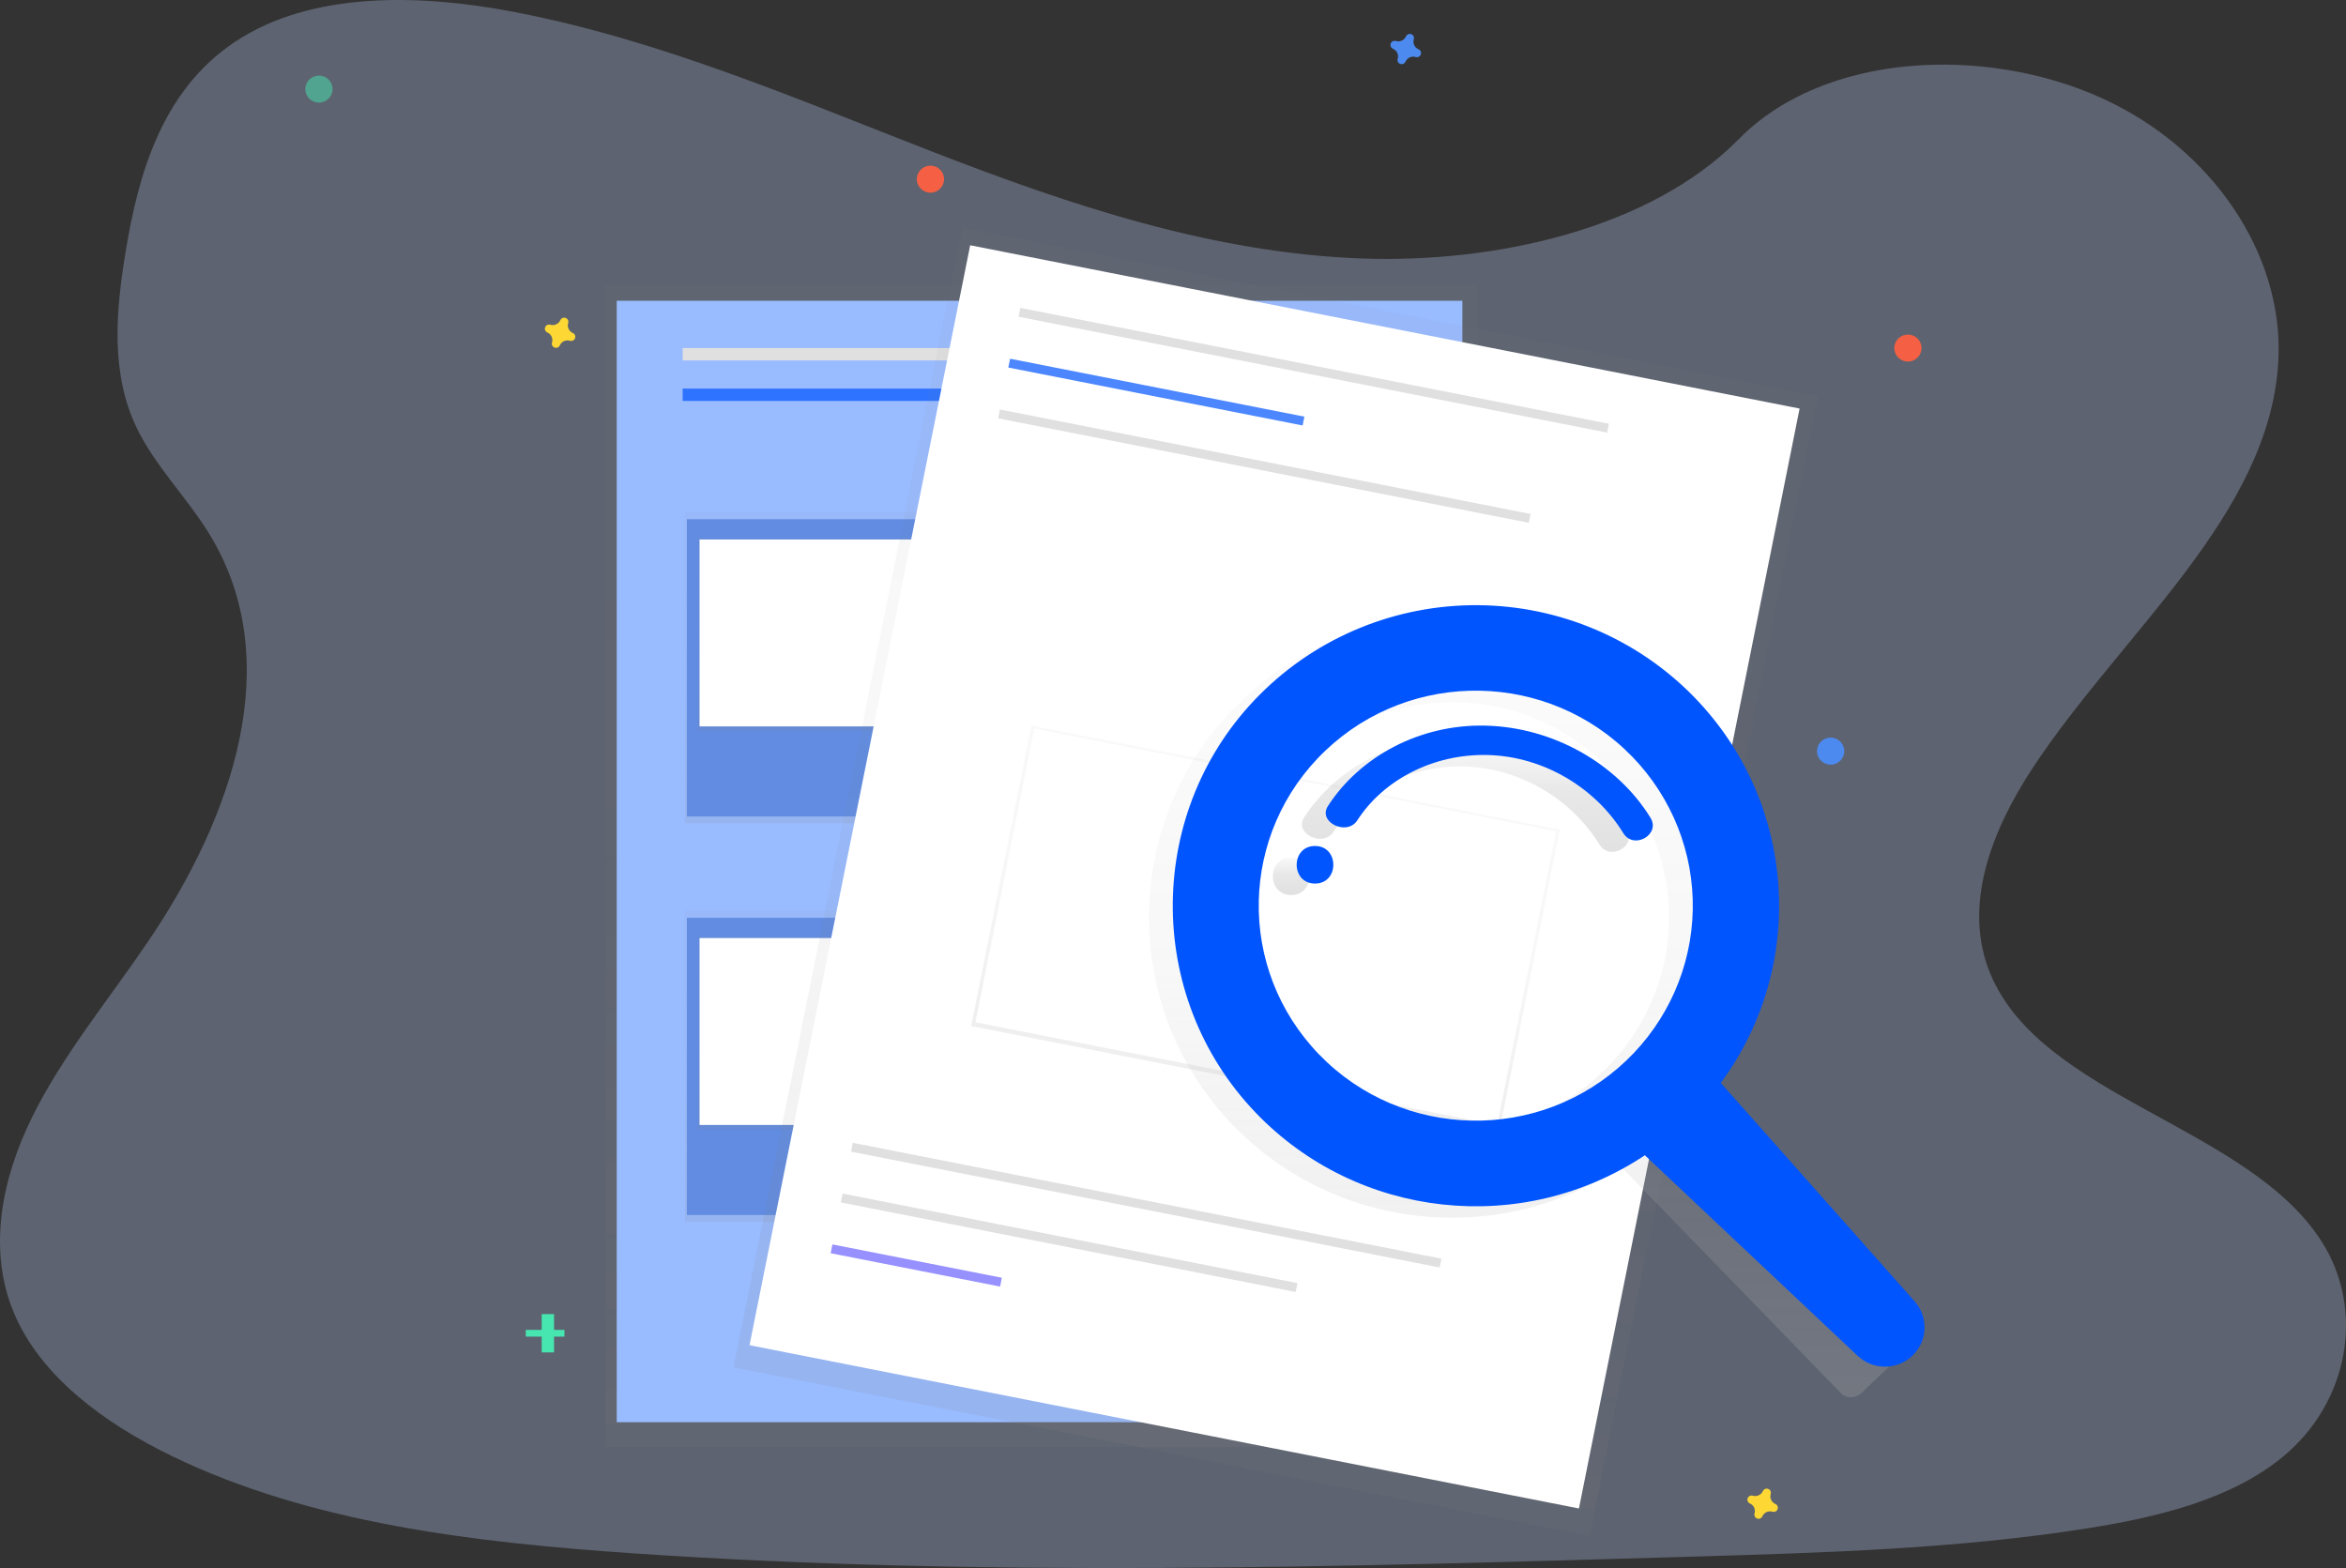 <?xml version="1.0" encoding="UTF-8"?>
<svg width="190px" height="127px" viewBox="0 0 190 127" version="1.1" xmlns="http://www.w3.org/2000/svg" xmlns:xlink="http://www.w3.org/1999/xlink">
    <rect x="0" y="0" width="190" height="127" fill="#333333" stroke="none"/>
    <!-- Generator: sketchtool 55 (78076) - https://sketchapp.com -->
    <title>3C772C12-E436-403F-8B31-4D3DE2AD855D</title>
    <desc>Created with sketchtool.</desc>
    <defs>
        <linearGradient x1="50%" y1="100%" x2="50%" y2="0%" id="linearGradient-1">
            <stop stop-color="#808080" stop-opacity="0.25" offset="0%"></stop>
            <stop stop-color="#808080" stop-opacity="0.12" offset="54%"></stop>
            <stop stop-color="#808080" stop-opacity="0.1" offset="100%"></stop>
        </linearGradient>
        <linearGradient x1="50%" y1="100%" x2="50%" y2="0%" id="linearGradient-2">
            <stop stop-color="#808080" stop-opacity="0.25" offset="0%"></stop>
            <stop stop-color="#808080" stop-opacity="0.12" offset="54%"></stop>
            <stop stop-color="#808080" stop-opacity="0.1" offset="100%"></stop>
        </linearGradient>
        <linearGradient x1="50%" y1="100%" x2="50%" y2="0%" id="linearGradient-3">
            <stop stop-color="#808080" stop-opacity="0.25" offset="0%"></stop>
            <stop stop-color="#808080" stop-opacity="0.12" offset="54%"></stop>
            <stop stop-color="#808080" stop-opacity="0.1" offset="100%"></stop>
        </linearGradient>
        <rect id="path-4" x="0.085" y="0.112" width="22.668" height="15.138"></rect>
        <rect id="path-6" x="0.085" y="0.066" width="22.668" height="15.138"></rect>
        <linearGradient x1="0%" y1="50%" x2="100%" y2="50%" id="linearGradient-8">
            <stop stop-color="#808080" stop-opacity="0.25" offset="0%"></stop>
            <stop stop-color="#808080" stop-opacity="0.12" offset="54%"></stop>
            <stop stop-color="#808080" stop-opacity="0.1" offset="100%"></stop>
        </linearGradient>
        <linearGradient x1="0.006%" y1="50.002%" x2="100.006%" y2="50.002%" id="linearGradient-9">
            <stop stop-color="#808080" stop-opacity="0.25" offset="0%"></stop>
            <stop stop-color="#808080" stop-opacity="0.12" offset="54%"></stop>
            <stop stop-color="#808080" stop-opacity="0.1" offset="100%"></stop>
        </linearGradient>
        <linearGradient x1="50%" y1="100%" x2="50%" y2="0.001%" id="linearGradient-10">
            <stop stop-color="#B3B3B3" stop-opacity="0.25" offset="0%"></stop>
            <stop stop-color="#B3B3B3" stop-opacity="0.1" offset="54%"></stop>
            <stop stop-color="#B3B3B3" stop-opacity="0.05" offset="100%"></stop>
        </linearGradient>
        <linearGradient x1="49.98%" y1="99.949%" x2="49.98%" y2="0%" id="linearGradient-11">
            <stop stop-color="#000000" stop-opacity="0.12" offset="0%"></stop>
            <stop stop-color="#000000" stop-opacity="0.09" offset="55%"></stop>
            <stop stop-color="#000000" stop-opacity="0.02" offset="100%"></stop>
        </linearGradient>
        <linearGradient x1="49.989%" y1="100.006%" x2="49.989%" y2="0.008%" id="linearGradient-12">
            <stop stop-color="#000000" stop-opacity="0.12" offset="0%"></stop>
            <stop stop-color="#000000" stop-opacity="0.09" offset="55%"></stop>
            <stop stop-color="#000000" stop-opacity="0.02" offset="100%"></stop>
        </linearGradient>
    </defs>
    <g id="Campaign-Flow_LOGIN-to-Send-" stroke="none" stroke-width="1" fill="none" fill-rule="evenodd">
        <g id="Illustrations" transform="translate(-1009, -107)">
            <g id="No-data-found" transform="translate(1009, 107)">
                <g id="No-data-found_illustration">
                    <path d="M110.394,20.939 C98.214,20.517 86.612,16.589 75.534,12.292 C64.457,7.995 53.482,3.236 41.594,0.959 C33.947,-0.505 25.202,-0.712 19.041,3.382 C13.115,7.315 11.195,14.124 10.166,20.435 C9.391,25.182 8.935,30.175 11.057,34.625 C12.532,37.711 15.15,40.306 16.961,43.261 C23.258,53.546 18.81,66.231 11.98,76.273 C8.786,80.985 5.064,85.479 2.594,90.493 C0.124,95.508 -1.019,101.256 1.142,106.371 C3.285,111.442 8.39,115.251 13.921,117.929 C25.155,123.37 38.393,124.928 51.301,125.81 C79.876,127.761 108.604,126.916 137.254,126.07 C147.857,125.756 158.506,125.439 168.938,123.801 C174.729,122.893 180.708,121.45 184.912,117.966 C190.25,113.543 191.574,106.053 187.996,100.502 C181.996,91.2 165.405,88.89 161.212,78.906 C158.903,73.412 161.274,67.289 164.628,62.195 C171.825,51.261 183.888,41.669 184.523,29.174 C184.961,20.591 179.161,11.995 170.196,7.935 C160.796,3.678 147.765,4.213 140.831,11.259 C133.696,18.521 121.149,21.311 110.394,20.939 Z" id="BG_shape" fill="#BFD2FF" fill-rule="nonzero" opacity="0.3"></path>
                    <g id="no-data-found" transform="translate(24.726, 2.592)">
                        <g id="Group" opacity="0.5" transform="translate(24.278, 20.459)" fill="url(#linearGradient-1)" fill-rule="nonzero">
                            <rect id="Rectangle" x="0.024" y="0.033" width="70.696" height="94.111"></rect>
                        </g>
                        <rect id="Rectangle" fill="#99BBFF" fill-rule="nonzero" x="25.222" y="21.769" width="68.487" height="90.828"></rect>
                        <rect id="Rectangle" fill="#E0E0E0" fill-rule="nonzero" x="30.562" y="25.599" width="23.565" height="1"></rect>
                        <rect id="Rectangle" fill="#0155FF" fill-rule="nonzero" opacity="0.7" x="30.562" y="28.881" width="23.565" height="1"></rect>
                        <rect id="Rectangle" fill="#E0E0E0" fill-rule="nonzero" x="57.625" y="25.599" width="23.565" height="1"></rect>
                        <rect id="Rectangle" fill="#E0E0E0" fill-rule="nonzero" x="61.306" y="46.392" width="23.565" height="1"></rect>
                        <rect id="Rectangle" fill="#E0E0E0" fill-rule="nonzero" x="61.86" y="48.397" width="23.565" height="1"></rect>
                        <rect id="Rectangle" fill="#E0E0E0" fill-rule="nonzero" x="62.965" y="50.404" width="23.565" height="1"></rect>
                        <rect id="Rectangle" fill="#E0E0E0" fill-rule="nonzero" x="61.306" y="78.673" width="23.565" height="1"></rect>
                        <rect id="Rectangle" fill="#E0E0E0" fill-rule="nonzero" x="61.86" y="80.68" width="23.565" height="1"></rect>
                        <rect id="Rectangle" fill="#E0E0E0" fill-rule="nonzero" x="62.965" y="82.685" width="23.565" height="1"></rect>
                        <g id="Group" opacity="0.5" transform="translate(30.741, 38.888)" fill="url(#linearGradient-2)" fill-rule="nonzero">
                            <rect id="Rectangle" x="0.005" y="0.025" width="25.038" height="25.169"></rect>
                        </g>
                        <rect id="Rectangle" fill="#618CE2" fill-rule="nonzero" x="30.904" y="39.461" width="24.644" height="24.074"></rect>
                        <g id="Group" opacity="0.5" transform="translate(31.687, 40.918)" fill="url(#linearGradient-3)" fill-rule="nonzero">
                            <rect id="Rectangle" x="0.085" y="0.002" width="22.985" height="15.685"></rect>
                        </g>
                        <rect id="e1f34465-d008-41db-868b-e00503fb87b3" fill="#FFFFFF" fill-rule="nonzero" x="31.93" y="41.102" width="22.668" height="15.138"></rect>
                        <g id="Clipped" transform="translate(60.064, 50.444)">
                            <mask id="mask-5" fill="white">
                                <use xlink:href="#path-4"></use>
                            </mask>
                            <g id="cf34cfb5-9399-4bae-9cea-d47bbef6cb3a"></g>
                            <g id="Group" mask="url(#mask-5)" fill="#6C63FF" fill-rule="nonzero" opacity="0.4">
                                <g transform="translate(-30.899, -8.902)">
                                    <polygon id="Path" points="0.843 14.151 6.552 5.396 8.945 9.225 14.1 3.937 18.519 9.225 22.384 1.384 32.326 17.068 0.107 15.974"></polygon>
                                    <ellipse id="Oval" cx="5.262" cy="1.748" rx="1.657" ry="1.641"></ellipse>
                                </g>
                            </g>
                        </g>
                        <g id="Group" opacity="0.5" transform="translate(30.741, 71.06)" fill="url(#linearGradient-2)" fill-rule="nonzero">
                            <rect id="Rectangle" x="0.005" y="0.136" width="25.038" height="25.169"></rect>
                        </g>
                        <rect id="Rectangle" fill="#618CE2" fill-rule="nonzero" x="30.904" y="71.742" width="24.644" height="24.074"></rect>
                        <g id="Group" opacity="0.5" transform="translate(31.687, 73.09)" fill="url(#linearGradient-3)" fill-rule="nonzero">
                            <rect id="Rectangle" x="0.085" y="0.112" width="22.985" height="15.685"></rect>
                        </g>
                        <rect id="c95ac4f6-be4d-44a3-92c2-5c8066e2b531" fill="#FFFFFF" fill-rule="nonzero" x="31.93" y="73.383" width="22.668" height="15.138"></rect>
                        <g id="Clipped" transform="translate(60.064, 82.773)">
                            <mask id="mask-7" fill="white">
                                <use xlink:href="#path-6"></use>
                            </mask>
                            <g id="7439734d-5f7c-428f-88ce-e68b86a45c07"></g>
                            <g id="Group" mask="url(#mask-7)" fill="#BDBDBD" fill-rule="nonzero" opacity="0.4">
                                <g transform="translate(-30.899, -8.902)">
                                    <polygon id="Path" points="0.843 14.104 6.552 5.349 8.945 9.18 14.1 3.89 18.519 9.18 22.384 1.337 32.326 17.021 0.107 15.928"></polygon>
                                    <ellipse id="Oval" cx="5.262" cy="1.702" rx="1.657" ry="1.641"></ellipse>
                                </g>
                            </g>
                        </g>
                        <g id="Group" opacity="0.5" transform="translate(34.525, 15.774)" fill="url(#linearGradient-8)" fill-rule="nonzero">
                            <polygon id="Rectangle" transform="translate(44.084, 53.047) rotate(-78.76) translate(-44.084, -53.047) " points="-3.052 17.627 91.093 17.796 91.219 88.467 -2.925 88.297"></polygon>
                        </g>
                        <polygon id="Rectangle" fill="#FFFFFF" fill-rule="nonzero" transform="translate(78.5, 68.428) rotate(-78.76) translate(-78.5, -68.428) " points="33.008 34.114 123.869 34.278 123.991 102.741 33.131 102.577"></polygon>
                        <polygon id="Rectangle" fill="#E0E0E0" fill-rule="nonzero" transform="translate(81.672, 27.395) rotate(11.24) translate(-81.672, -27.395) " points="57.379 27.074 105.966 26.987 105.964 27.717 57.377 27.804"></polygon>
                        <polygon id="Rectangle" fill="#E0E0E0" fill-rule="nonzero" transform="translate(68.107, 95.016) rotate(11.24) translate(-68.107, -95.016) " points="43.814 94.695 92.401 94.608 92.4 95.337 43.813 95.424"></polygon>
                        <polygon id="Rectangle" fill="#E0E0E0" fill-rule="nonzero" transform="translate(61.863, 98.062) rotate(11.24) translate(-61.863, -98.062) " points="43.091 97.731 80.636 97.664 80.634 98.394 43.09 98.461"></polygon>
                        <polygon id="Rectangle" fill="#6C63FF" fill-rule="nonzero" opacity="0.7" transform="translate(49.48, 99.903) rotate(11.24) translate(-49.48, -99.903) " points="42.488 99.551 56.474 99.526 56.473 100.255 42.487 100.28"></polygon>
                        <polygon id="Rectangle" fill="#0155FF" fill-rule="nonzero" opacity="0.7" transform="translate(68.926, 29.164) rotate(11.24) translate(-68.926, -29.164) " points="56.781 28.821 81.073 28.778 81.072 29.507 56.779 29.551"></polygon>
                        <polygon id="Rectangle" fill="#E0E0E0" fill-rule="nonzero" transform="translate(77.673, 35.162) rotate(11.24) translate(-77.673, -35.162) " points="55.773 34.837 99.575 34.758 99.573 35.488 55.772 35.566"></polygon>
                        <g id="Group" opacity="0.5" transform="translate(53.916, 56.067)" fill="url(#linearGradient-9)" fill-rule="nonzero">
                            <polygon id="Rectangle" transform="translate(23.848, 16.493) rotate(-78.76) translate(-23.848, -16.493) " points="11.403 -5.338 36.216 -5.293 36.294 38.324 11.481 38.279"></polygon>
                        </g>
                        <polygon id="Rectangle" fill="#FFFFFF" fill-rule="nonzero" transform="translate(77.79, 72.47) rotate(11.24) translate(-77.79, -72.47) " points="56.279 60.376 99.344 60.299 99.3 84.565 56.235 84.642"></polygon>
                        <path d="M110.582,54.819 C105.993,50.091 99.673,47.397 93.052,47.347 C86.431,47.298 80.07,49.897 75.409,54.557 C66.108,63.846 65.951,78.971 75.048,88.457 C83.301,97.062 96.614,98.518 106.562,91.903 L124.328,110.208 C124.786,110.68 125.543,110.694 126.019,110.241 L130.446,106.024 C130.922,105.57 130.937,104.82 130.479,104.348 L112.718,86.044 C119.748,76.501 118.847,63.336 110.582,54.819 Z M105.049,84.25 C98.051,90.915 86.923,90.698 80.195,83.765 C73.467,76.833 73.686,65.809 80.684,59.144 C87.682,52.479 98.809,52.695 105.538,59.628 C108.769,62.957 110.533,67.421 110.441,72.039 C110.349,76.657 108.41,81.049 105.049,84.25 L105.049,84.25 Z" id="Shape" fill="url(#linearGradient-10)" fill-rule="nonzero"></path>
                        <path d="M79.847,66.852 C77.87,66.852 77.867,69.896 79.847,69.896 C81.827,69.896 81.827,66.852 79.847,66.852 Z" id="Path" fill="url(#linearGradient-11)" fill-rule="nonzero"></path>
                        <path d="M93.627,57.102 C88.307,56.983 83.465,59.628 80.891,63.619 C80.051,64.922 82.436,66.073 83.271,64.777 C85.403,61.472 89.453,59.373 93.834,59.482 C98.424,59.596 102.602,62.198 104.814,65.809 C105.653,67.179 107.852,65.934 107.021,64.572 C104.332,60.199 99.123,57.232 93.627,57.102 Z" id="Path" fill="url(#linearGradient-12)" fill-rule="nonzero"></path>
                        <path d="M94.98,46.423 C88.359,46.373 81.998,48.973 77.337,53.632 C68.036,62.921 67.879,78.047 76.976,87.533 C85.229,96.137 98.543,97.592 108.49,90.976 L125.721,107.219 C126.969,108.395 128.918,108.39 130.159,107.208 L130.159,107.208 C131.394,106.031 131.475,104.089 130.343,102.813 L114.64,85.118 C121.67,75.577 120.772,62.412 112.51,53.894 C107.921,49.166 101.601,46.472 94.98,46.423 Z M106.977,83.313 C99.979,89.978 88.851,89.761 82.123,82.828 C75.395,75.896 75.614,64.872 82.612,58.207 C89.61,51.542 100.737,51.758 107.466,58.69 C110.697,62.02 112.461,66.484 112.369,71.102 C112.277,75.72 110.338,80.112 106.977,83.313 Z" id="Shape" fill="#0155FF" fill-rule="nonzero"></path>
                        <path d="M81.775,65.926 C79.798,65.926 79.795,68.97 81.775,68.97 C83.755,68.97 83.755,65.926 81.775,65.926 Z" id="Path" fill="#0155FF" fill-rule="nonzero"></path>
                        <path d="M95.555,56.178 C90.235,56.059 85.393,58.703 82.819,62.695 C81.979,63.997 84.364,65.148 85.199,63.852 C87.331,60.547 91.381,58.448 95.762,58.558 C100.352,58.672 104.53,61.274 106.742,64.884 C107.581,66.254 109.78,65.009 108.949,63.647 C106.255,59.262 101.052,56.295 95.555,56.178 Z" id="Path" fill="#0155FF" fill-rule="nonzero"></path>
                        <rect id="Rectangle" fill="#47E6B1" fill-rule="nonzero" x="19.146" y="103.842" width="1" height="3.1"></rect>
                        <polygon id="Rectangle" fill="#47E6B1" fill-rule="nonzero" transform="translate(19.423, 105.391) rotate(90) translate(-19.423, -105.391) " points="19.15 103.827 19.696 103.827 19.696 106.956 19.15 106.956"></polygon>
                        <path d="M90.154,1.398 C89.839,1.262 89.677,0.913 89.777,0.587 C89.785,0.563 89.79,0.538 89.792,0.512 L89.792,0.512 C89.802,0.364 89.712,0.226 89.571,0.174 C89.43,0.123 89.271,0.169 89.182,0.289 L89.182,0.289 C89.166,0.309 89.154,0.331 89.144,0.355 C89.006,0.667 88.654,0.828 88.326,0.728 C88.301,0.72 88.276,0.715 88.25,0.714 L88.25,0.714 C88.099,0.703 87.958,0.793 87.907,0.934 C87.855,1.075 87.904,1.234 88.028,1.321 L88.028,1.321 C88.048,1.336 88.07,1.349 88.094,1.359 C88.409,1.495 88.571,1.843 88.471,2.169 C88.463,2.194 88.458,2.219 88.456,2.244 L88.456,2.244 C88.444,2.395 88.535,2.535 88.679,2.587 C88.823,2.638 88.983,2.588 89.071,2.464 L89.071,2.464 C89.086,2.444 89.099,2.422 89.109,2.399 C89.246,2.086 89.598,1.926 89.927,2.026 C89.952,2.033 89.977,2.038 90.003,2.04 L90.003,2.04 C90.153,2.05 90.292,1.961 90.344,1.821 C90.396,1.681 90.349,1.524 90.228,1.435 L90.228,1.435 C90.205,1.42 90.18,1.407 90.154,1.398 L90.154,1.398 Z" id="Path" fill="#4D8AF0" fill-rule="nonzero"></path>
                        <path d="M21.667,24.379 C21.352,24.243 21.19,23.894 21.29,23.568 C21.298,23.544 21.303,23.519 21.305,23.493 L21.305,23.493 C21.315,23.345 21.225,23.207 21.084,23.155 C20.943,23.104 20.784,23.15 20.694,23.27 L20.694,23.27 C20.679,23.29 20.667,23.312 20.657,23.336 C20.519,23.648 20.167,23.809 19.838,23.709 C19.814,23.701 19.788,23.697 19.763,23.695 L19.763,23.695 C19.613,23.685 19.474,23.774 19.422,23.913 C19.37,24.053 19.417,24.21 19.537,24.299 L19.537,24.299 C19.558,24.314 19.58,24.327 19.604,24.337 C19.919,24.473 20.081,24.821 19.98,25.147 C19.973,25.172 19.968,25.197 19.966,25.222 L19.966,25.222 C19.956,25.371 20.046,25.508 20.187,25.56 C20.328,25.612 20.486,25.565 20.576,25.446 L20.576,25.446 C20.591,25.425 20.604,25.403 20.614,25.38 C20.751,25.068 21.103,24.907 21.432,25.007 C21.457,25.014 21.482,25.019 21.508,25.021 L21.508,25.021 C21.658,25.031 21.797,24.942 21.849,24.802 C21.901,24.662 21.854,24.505 21.733,24.416 L21.733,24.416 C21.713,24.401 21.691,24.389 21.667,24.379 L21.667,24.379 Z" id="Path" fill="#FDD835" fill-rule="nonzero"></path>
                        <path d="M119.059,119.218 C118.744,119.082 118.582,118.733 118.682,118.407 C118.69,118.383 118.695,118.358 118.696,118.332 L118.696,118.332 C118.707,118.183 118.617,118.046 118.476,117.994 C118.335,117.943 118.176,117.989 118.086,118.109 L118.086,118.109 C118.071,118.129 118.058,118.151 118.048,118.174 C117.911,118.487 117.559,118.647 117.23,118.548 C117.206,118.54 117.18,118.535 117.155,118.534 L117.155,118.534 C117.005,118.523 116.866,118.612 116.814,118.752 C116.761,118.892 116.809,119.049 116.929,119.138 L116.929,119.138 C116.95,119.153 116.972,119.166 116.995,119.175 C117.311,119.311 117.473,119.66 117.372,119.986 C117.364,120.01 117.36,120.035 117.358,120.061 L117.358,120.061 C117.348,120.21 117.438,120.347 117.579,120.399 C117.72,120.45 117.878,120.404 117.968,120.284 L117.968,120.284 C117.983,120.264 117.996,120.242 118.006,120.219 C118.143,119.906 118.495,119.746 118.824,119.845 C118.849,119.853 118.874,119.858 118.9,119.859 L118.9,119.859 C119.05,119.87 119.189,119.781 119.241,119.641 C119.293,119.501 119.246,119.344 119.125,119.255 L119.125,119.255 C119.105,119.24 119.083,119.227 119.059,119.218 Z" id="Path" fill="#FDD835" fill-rule="nonzero"></path>
                        <ellipse id="Oval" fill="#F55F44" fill-rule="nonzero" cx="50.629" cy="11.921" rx="1.105" ry="1.095"></ellipse>
                        <ellipse id="Oval" fill="#F55F44" fill-rule="nonzero" cx="129.793" cy="25.599" rx="1.105" ry="1.095"></ellipse>
                        <ellipse id="Oval" fill="#4D8AF0" fill-rule="nonzero" cx="123.535" cy="58.245" rx="1.105" ry="1.095"></ellipse>
                        <ellipse id="Oval" fill="#47E6B1" fill-rule="nonzero" opacity="0.5" cx="1.105" cy="4.624" rx="1.105" ry="1.095"></ellipse>
                    </g>
                </g>
            </g>
        </g>
    </g>
</svg>